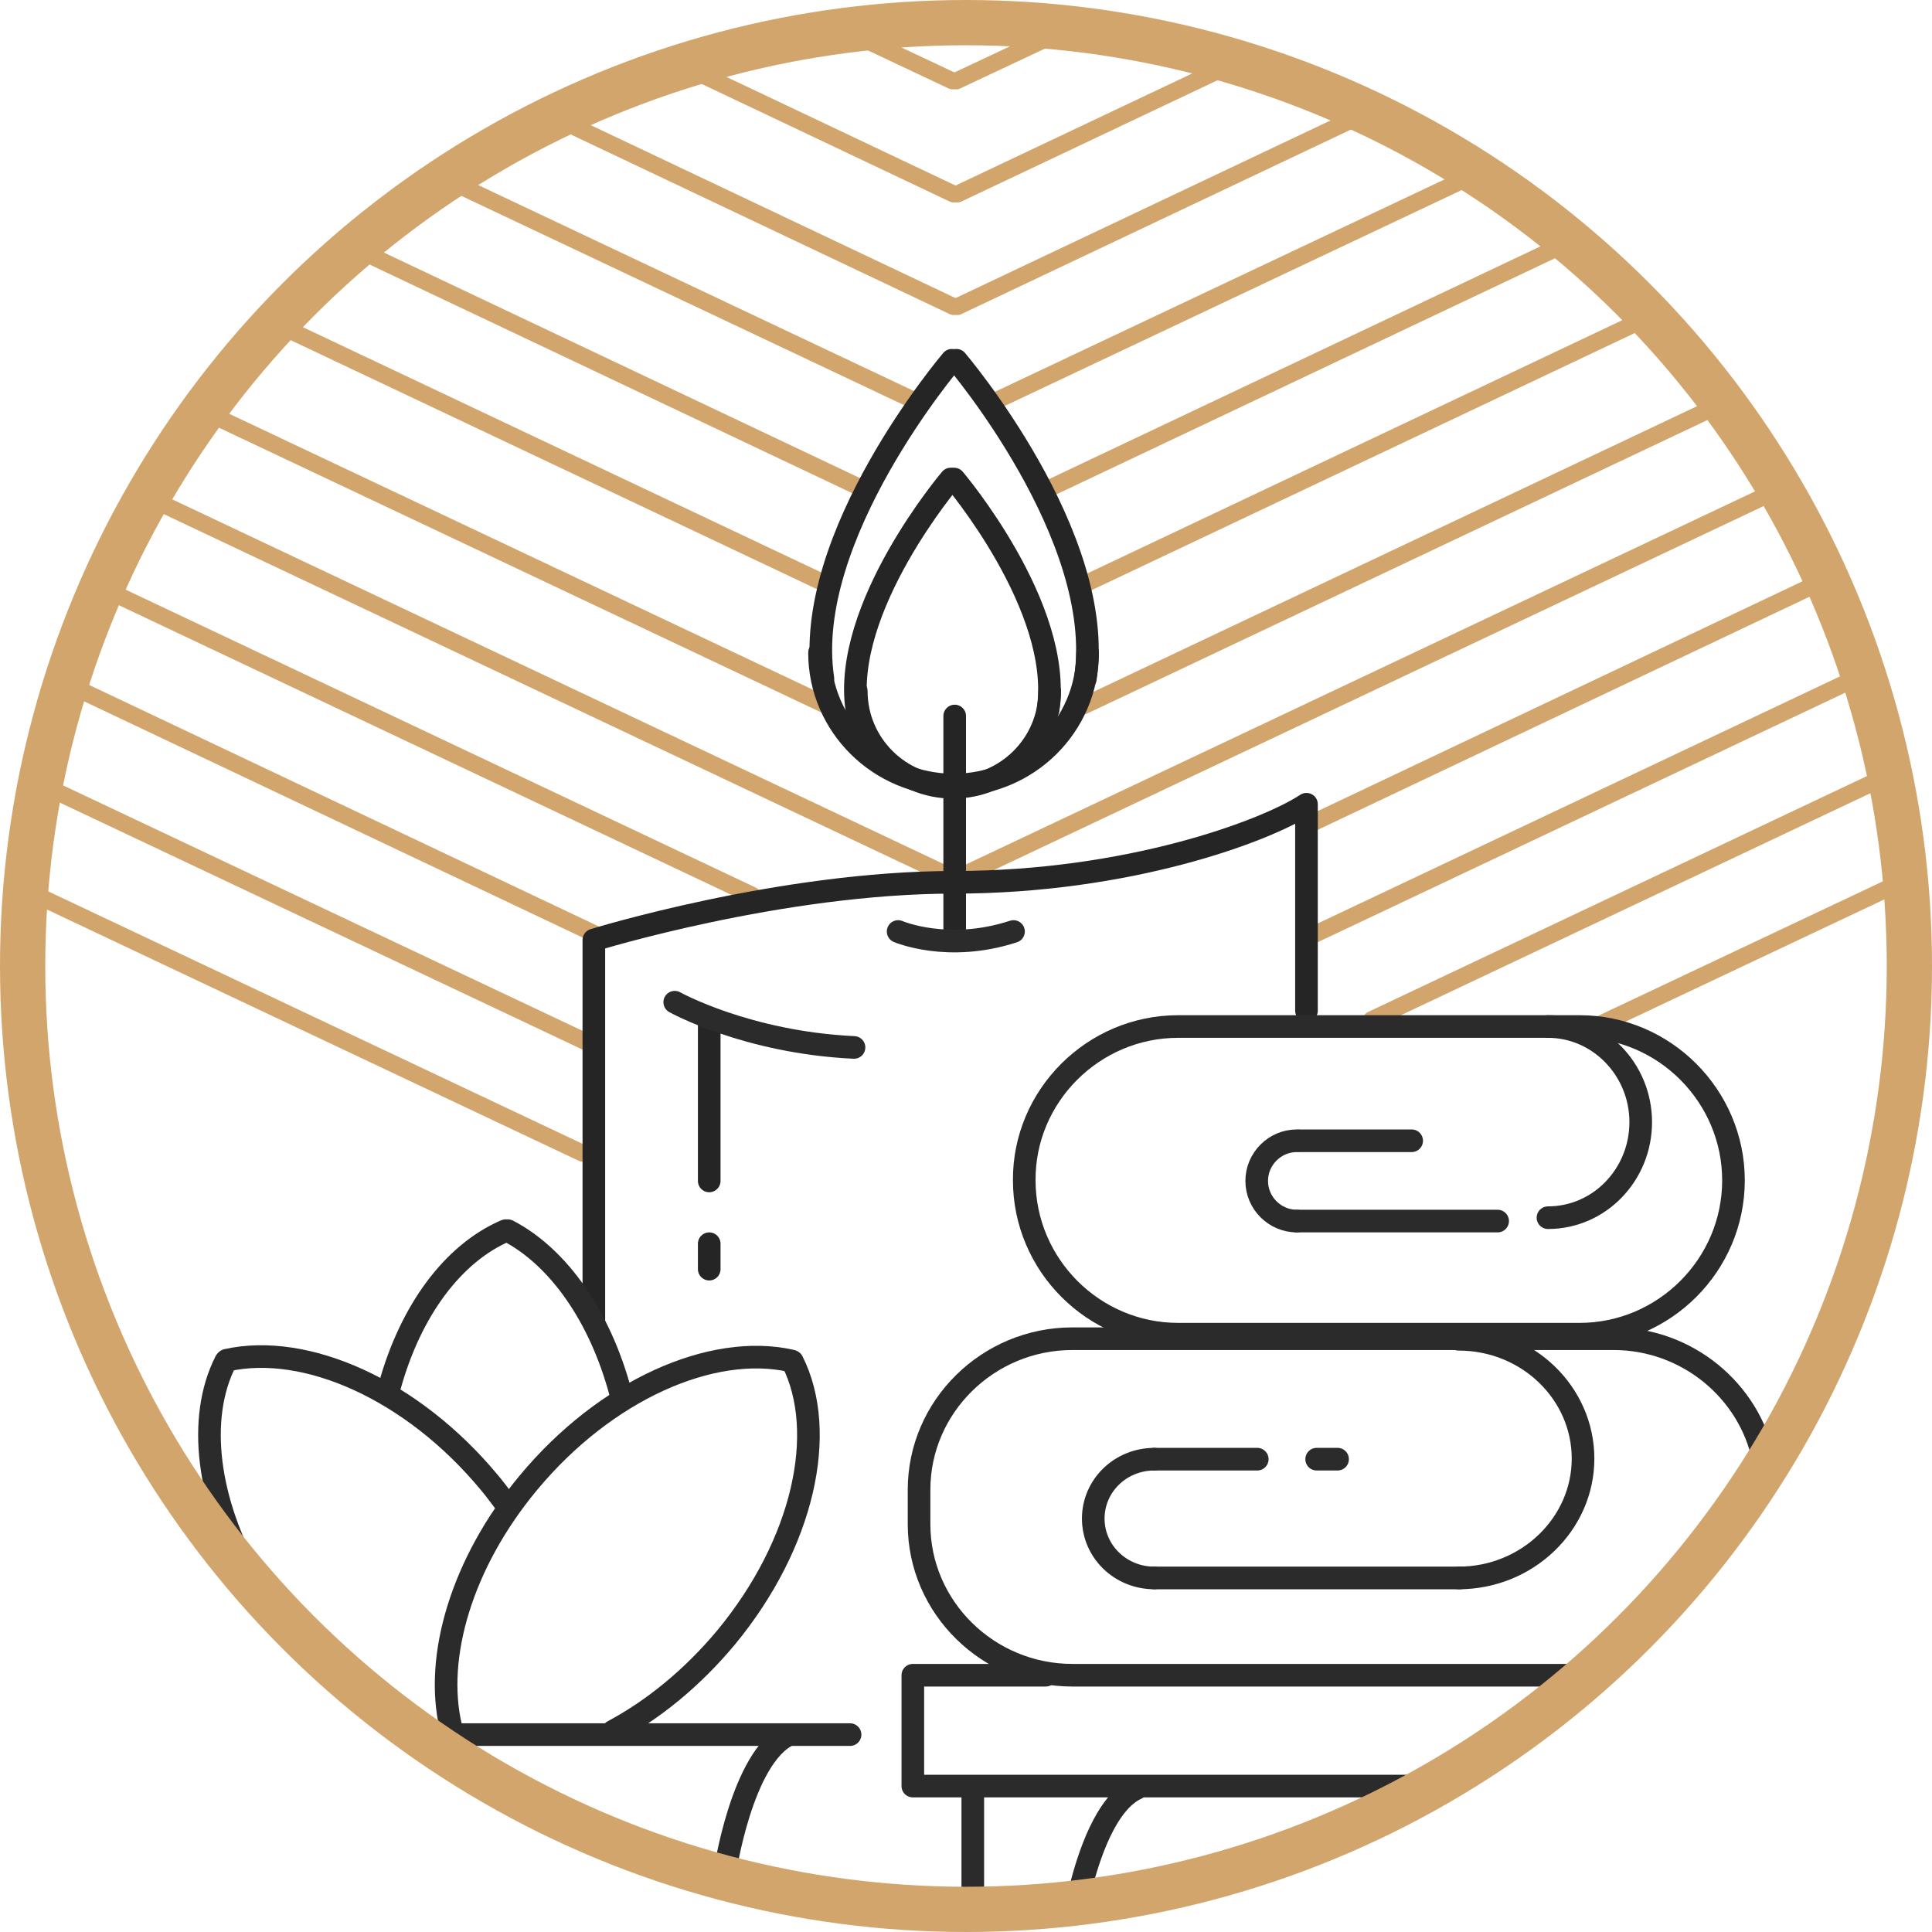 <?xml version="1.0" encoding="UTF-8" standalone="no"?>
<!-- Generator: Adobe Illustrator 22.1.0, SVG Export Plug-In . SVG Version: 6.00 Build 0)  -->

<svg
   xmlns:dc="http://purl.org/dc/elements/1.1/"
   xmlns:cc="http://creativecommons.org/ns#"
   xmlns:rdf="http://www.w3.org/1999/02/22-rdf-syntax-ns#"
   xmlns:svg="http://www.w3.org/2000/svg"
   xmlns="http://www.w3.org/2000/svg"
   xmlns:sodipodi="http://sodipodi.sourceforge.net/DTD/sodipodi-0.dtd"
   xmlns:inkscape="http://www.inkscape.org/namespaces/inkscape"
   version="1.1"
   x="0px"
   y="0px"
   viewBox="0 0 341.6 341.6"
   xml:space="preserve"
   id="svg143"
   sodipodi:docname="comfort.svg"
   width="341.6"
   height="341.6"
   inkscape:version="0.92.4 (5da689c313, 2019-01-14)"><defs
   id="defs147" /><sodipodi:namedview
   pagecolor="#ffffff"
   bordercolor="#666666"
   borderopacity="1"
   objecttolerance="10"
   gridtolerance="10"
   guidetolerance="10"
   inkscape:pageopacity="0"
   inkscape:pageshadow="2"
   inkscape:window-width="716"
   inkscape:window-height="480"
   id="namedview145"
   showgrid="false"
   fit-margin-top="0"
   fit-margin-left="0"
   fit-margin-right="0"
   fit-margin-bottom="0"
   inkscape:zoom="0.472"
   inkscape:cx="163.59999"
   inkscape:cy="146.40001"
   inkscape:window-x="0"
   inkscape:window-y="0"
   inkscape:window-maximized="0"
   inkscape:current-layer="svg143" />
<style
   type="text/css"
   id="style2">
	.st0{fill:none;stroke:#202020;stroke-width:5;stroke-miterlimit:10;}
	.st1{fill:none;stroke:#202020;stroke-width:6;stroke-linecap:round;stroke-linejoin:round;stroke-miterlimit:10;}
	.st2{fill:none;stroke:#202020;stroke-width:5;stroke-linecap:round;stroke-linejoin:round;stroke-miterlimit:10;}
	.st3{fill:none;stroke:#D2A56C;stroke-width:3;stroke-linecap:round;stroke-linejoin:round;stroke-miterlimit:10;}
	.st4{fill:none;stroke:#2B2B2B;stroke-width:6;stroke-miterlimit:10;}
	.st5{fill:none;stroke:#202020;stroke-width:6;stroke-miterlimit:10;}
	.st6{fill:none;stroke:#2B2B2B;stroke-width:4;stroke-miterlimit:10;}
	.st7{fill:none;stroke:#2B2B2B;stroke-width:4;stroke-linecap:round;stroke-linejoin:round;stroke-miterlimit:10;}
	.st8{fill:none;stroke:#2B2B2B;stroke-width:6;stroke-linecap:round;stroke-miterlimit:10;}
	.st9{fill:none;stroke:#2B2B2B;stroke-width:4;stroke-linecap:round;stroke-miterlimit:10;}
	.st10{fill:none;stroke:#2B2B2B;stroke-width:4;stroke-linejoin:round;stroke-miterlimit:10;}
	.st11{fill:none;stroke:#2B2B2B;stroke-width:6;stroke-linecap:round;stroke-linejoin:round;stroke-miterlimit:10;}
	.st12{fill:none;stroke:#D2A56C;stroke-width:8;stroke-linecap:round;stroke-linejoin:round;stroke-miterlimit:10;}
	.st13{fill:none;stroke:#252525;stroke-width:6;stroke-linecap:round;stroke-linejoin:round;stroke-miterlimit:10;}
	.st14{fill:none;stroke:#252525;stroke-width:4;stroke-linecap:round;stroke-linejoin:round;stroke-miterlimit:10;}
	.st15{fill:none;stroke:#2B2B2B;stroke-width:4;stroke-linecap:square;stroke-linejoin:round;stroke-miterlimit:10;}
	.st16{fill:none;stroke:#2B2B2B;stroke-width:6;stroke-linecap:square;stroke-linejoin:round;stroke-miterlimit:10;}
</style>
<g
   id="Слой_2"
   transform="translate(-86.4,-54.8)">
</g>
<g
   id="Слой_3"
   transform="translate(-86.4,-54.8)">
	<g
   id="g139">
		<line
   class="st3"
   x1="91.2"
   y1="212.3"
   x2="189.4"
   y2="258.7"
   id="line5"
   style="fill:none;stroke:#d2a56c;stroke-width:3;stroke-linecap:round;stroke-linejoin:round;stroke-miterlimit:10" />
		<line
   class="st3"
   x1="423.1"
   y1="210.5"
   x2="368.9"
   y2="236.1"
   id="line7"
   style="fill:none;stroke:#d2a56c;stroke-width:3;stroke-linecap:round;stroke-linejoin:round;stroke-miterlimit:10" />
		<line
   class="st3"
   x1="99.7"
   y1="176.4"
   x2="191.5"
   y2="219.9"
   id="line9"
   style="fill:none;stroke:#d2a56c;stroke-width:3;stroke-linecap:round;stroke-linejoin:round;stroke-miterlimit:10" />
		<line
   class="st3"
   x1="414.8"
   y1="174.6"
   x2="318.2"
   y2="220.3"
   id="line11"
   style="fill:none;stroke:#d2a56c;stroke-width:3;stroke-linecap:round;stroke-linejoin:round;stroke-miterlimit:10" />
		<line
   class="st3"
   x1="95.6"
   y1="194.4"
   x2="190.2"
   y2="239.1"
   id="line13"
   style="fill:none;stroke:#d2a56c;stroke-width:3;stroke-linecap:round;stroke-linejoin:round;stroke-miterlimit:10" />
		<line
   class="st3"
   x1="419.2"
   y1="192.4"
   x2="328.9"
   y2="235.1"
   id="line15"
   style="fill:none;stroke:#d2a56c;stroke-width:3;stroke-linecap:round;stroke-linejoin:round;stroke-miterlimit:10" />
		<line
   class="st3"
   x1="105.2"
   y1="159.1"
   x2="219.4"
   y2="213.1"
   id="line17"
   style="fill:none;stroke:#d2a56c;stroke-width:3;stroke-linecap:round;stroke-linejoin:round;stroke-miterlimit:10" />
		<line
   class="st3"
   x1="409.4"
   y1="157.2"
   x2="318.9"
   y2="200.1"
   id="line19"
   style="fill:none;stroke:#d2a56c;stroke-width:3;stroke-linecap:round;stroke-linejoin:round;stroke-miterlimit:10" />
		<line
   class="st3"
   x1="114"
   y1="143.4"
   x2="255.3"
   y2="210.2"
   id="line21"
   style="fill:none;stroke:#d2a56c;stroke-width:3;stroke-linecap:round;stroke-linejoin:round;stroke-miterlimit:10" />
		<line
   class="st3"
   x1="400.6"
   y1="141.5"
   x2="255.3"
   y2="210.2"
   id="line23"
   style="fill:none;stroke:#d2a56c;stroke-width:3;stroke-linecap:round;stroke-linejoin:round;stroke-miterlimit:10" />
		<line
   class="st3"
   x1="123.5"
   y1="128"
   x2="233.5"
   y2="180"
   id="line25"
   style="fill:none;stroke:#d2a56c;stroke-width:3;stroke-linecap:round;stroke-linejoin:round;stroke-miterlimit:10" />
		<line
   class="st3"
   x1="390"
   y1="126.6"
   x2="278"
   y2="179.6"
   id="line27"
   style="fill:none;stroke:#d2a56c;stroke-width:3;stroke-linecap:round;stroke-linejoin:round;stroke-miterlimit:10" />
		<line
   class="st3"
   x1="135.5"
   y1="112.2"
   x2="232.3"
   y2="158"
   id="line29"
   style="fill:none;stroke:#d2a56c;stroke-width:3;stroke-linecap:round;stroke-linejoin:round;stroke-miterlimit:10" />
		<line
   class="st3"
   x1="377.4"
   y1="111.1"
   x2="277.7"
   y2="158.3"
   id="line31"
   style="fill:none;stroke:#d2a56c;stroke-width:3;stroke-linecap:round;stroke-linejoin:round;stroke-miterlimit:10" />
		<line
   class="st3"
   x1="167.4"
   y1="87.5"
   x2="248"
   y2="125.6"
   id="line33"
   style="fill:none;stroke:#d2a56c;stroke-width:3;stroke-linecap:round;stroke-linejoin:round;stroke-miterlimit:10" />
		<line
   class="st3"
   x1="346"
   y1="86.2"
   x2="262.6"
   y2="125.6"
   id="line35"
   style="fill:none;stroke:#d2a56c;stroke-width:3;stroke-linecap:round;stroke-linejoin:round;stroke-miterlimit:10" />
		<line
   class="st3"
   x1="149.4"
   y1="98.8"
   x2="238.9"
   y2="141.2"
   id="line37"
   style="fill:none;stroke:#d2a56c;stroke-width:3;stroke-linecap:round;stroke-linejoin:round;stroke-miterlimit:10" />
		<g
   id="g43">
			<line
   class="st3"
   x1="185.6"
   y1="76.1"
   x2="255"
   y2="109"
   id="line39"
   style="fill:none;stroke:#d2a56c;stroke-width:3;stroke-linecap:round;stroke-linejoin:round;stroke-miterlimit:10" />
			<line
   class="st3"
   x1="326"
   y1="75.7"
   x2="255.7"
   y2="109"
   id="line41"
   style="fill:none;stroke:#d2a56c;stroke-width:3;stroke-linecap:round;stroke-linejoin:round;stroke-miterlimit:10" />
		</g>
		<g
   id="g49">
			<line
   class="st3"
   x1="210.5"
   y1="68"
   x2="255"
   y2="89.1"
   id="line45"
   style="fill:none;stroke:#d2a56c;stroke-width:3;stroke-linecap:round;stroke-linejoin:round;stroke-miterlimit:10" />
			<line
   class="st3"
   x1="303"
   y1="66.7"
   x2="255.7"
   y2="89.1"
   id="line47"
   style="fill:none;stroke:#d2a56c;stroke-width:3;stroke-linecap:round;stroke-linejoin:round;stroke-miterlimit:10" />
		</g>
		<g
   id="g55">
			<line
   class="st3"
   x1="239.1"
   y1="61.7"
   x2="254.8"
   y2="69.1"
   id="line51"
   style="fill:none;stroke:#d2a56c;stroke-width:3;stroke-linecap:round;stroke-linejoin:round;stroke-miterlimit:10" />
			<line
   class="st3"
   x1="274"
   y1="60.4"
   x2="255.5"
   y2="69.1"
   id="line53"
   style="fill:none;stroke:#d2a56c;stroke-width:3;stroke-linecap:round;stroke-linejoin:round;stroke-miterlimit:10" />
		</g>
		<line
   class="st3"
   x1="362.4"
   y1="98.3"
   x2="271.6"
   y2="141.3"
   id="line57"
   style="fill:none;stroke:#d2a56c;stroke-width:3;stroke-linecap:round;stroke-linejoin:round;stroke-miterlimit:10" />
		<path
   class="st14"
   d="m 191.4,288.5 v -34.8 -4.1 -5.6 -23 c 0,0 33,-10.2 63.7,-10.2 30.7,0 55,-9 62.3,-13.8 v 36.5"
   id="path59"
   inkscape:connector-curvature="0"
   style="fill:none;stroke:#252525;stroke-width:4;stroke-linecap:round;stroke-linejoin:round;stroke-miterlimit:10" />
		<line
   class="st14"
   x1="255.2"
   y1="181.4"
   x2="255.2"
   y2="219.4"
   id="line61"
   style="fill:none;stroke:#252525;stroke-width:4;stroke-linecap:round;stroke-linejoin:round;stroke-miterlimit:10" />
		<g
   id="g69">
			<path
   class="st14"
   d="m 278.7,170.2 c 0,12.9 -10.6,23.4 -23.7,23.4 -13.1,0 -23.7,-10.5 -23.7,-23.4"
   id="path63"
   inkscape:connector-curvature="0"
   style="fill:none;stroke:#252525;stroke-width:4;stroke-linecap:round;stroke-linejoin:round;stroke-miterlimit:10" />
			<path
   class="st14"
   d="m 254.7,118.5 c 0,0 -26.6,31.2 -22.8,56.3"
   id="path65"
   inkscape:connector-curvature="0"
   style="fill:none;stroke:#252525;stroke-width:4;stroke-linecap:round;stroke-linejoin:round;stroke-miterlimit:10" />
			<path
   class="st14"
   d="m 255.5,118.5 c 0,0 26.6,31.2 22.8,56.3"
   id="path67"
   inkscape:connector-curvature="0"
   style="fill:none;stroke:#252525;stroke-width:4;stroke-linecap:round;stroke-linejoin:round;stroke-miterlimit:10" />
		</g>
		<line
   class="st14"
   x1="211.8"
   y1="235.5"
   x2="211.8"
   y2="263.6"
   id="line71"
   style="fill:none;stroke:#252525;stroke-width:4;stroke-linecap:round;stroke-linejoin:round;stroke-miterlimit:10" />
		<line
   class="st14"
   x1="211.8"
   y1="274.7"
   x2="211.8"
   y2="279.2"
   id="line73"
   style="fill:none;stroke:#252525;stroke-width:4;stroke-linecap:round;stroke-linejoin:round;stroke-miterlimit:10" />
		<g
   id="g81">
			<path
   class="st14"
   d="m 272,177 c 0,9.4 -7.7,17 -17.1,17 -9.4,0 -17.1,-7.6 -17.1,-17"
   id="path75"
   inkscape:connector-curvature="0"
   style="fill:none;stroke:#252525;stroke-width:4;stroke-linecap:round;stroke-linejoin:round;stroke-miterlimit:10" />
			<path
   class="st14"
   d="m 254.5,139.5 c 0,0 -19.3,22.7 -16.6,40.8"
   id="path77"
   inkscape:connector-curvature="0"
   style="fill:none;stroke:#252525;stroke-width:4;stroke-linecap:round;stroke-linejoin:round;stroke-miterlimit:10" />
			<path
   class="st14"
   d="m 255.1,139.5 c 0,0 19.3,22.7 16.6,40.8"
   id="path79"
   inkscape:connector-curvature="0"
   style="fill:none;stroke:#252525;stroke-width:4;stroke-linecap:round;stroke-linejoin:round;stroke-miterlimit:10" />
		</g>
		<path
   class="st9"
   d="m 245.2,219.5 c 0,0 8.8,3.8 20.4,0"
   id="path83"
   inkscape:connector-curvature="0"
   style="fill:none;stroke:#2b2b2b;stroke-width:4;stroke-linecap:round;stroke-miterlimit:10" />
		<path
   class="st9"
   d="m 205.7,232 c 0,0 12.7,7.1 31.7,8"
   id="path85"
   inkscape:connector-curvature="0"
   style="fill:none;stroke:#2b2b2b;stroke-width:4;stroke-linecap:round;stroke-miterlimit:10" />
		<path
   class="st9"
   d="m 294.7,236.3 h 71 c 15,0 27.2,12.3 27.2,27.2 v 0 c 0,15 -12.3,27.2 -27.2,27.2 h -71 c -15,0 -27.2,-12.3 -27.2,-27.2 v 0 c -0.1,-14.9 12.2,-27.2 27.2,-27.2 z"
   id="path87"
   inkscape:connector-curvature="0"
   style="fill:none;stroke:#2b2b2b;stroke-width:4;stroke-linecap:round;stroke-miterlimit:10" />
		<path
   class="st9"
   d="m 315.7,270.7 c -3.9,0 -7.1,-3.2 -7.1,-7.1 0,-3.9 3.2,-7.1 7.1,-7.1"
   id="path89"
   inkscape:connector-curvature="0"
   style="fill:none;stroke:#2b2b2b;stroke-width:4;stroke-linecap:round;stroke-miterlimit:10" />
		<line
   class="st9"
   x1="315.7"
   y1="270.7"
   x2="351.2"
   y2="270.7"
   id="line91"
   style="fill:none;stroke:#2b2b2b;stroke-width:4;stroke-linecap:round;stroke-miterlimit:10" />
		<line
   class="st9"
   x1="316.2"
   y1="256.5"
   x2="336"
   y2="256.5"
   id="line93"
   style="fill:none;stroke:#2b2b2b;stroke-width:4;stroke-linecap:round;stroke-miterlimit:10" />
		<path
   class="st9"
   d="M 366.6,351 H 276 c -14.9,0 -27.1,-12 -27.1,-26.7 v -6.1 c 0,-14.7 12.2,-26.7 27.1,-26.7 h 95.7 c 13,0 24,9.2 26.5,21.3"
   id="path95"
   inkscape:connector-curvature="0"
   style="fill:none;stroke:#2b2b2b;stroke-width:4;stroke-linecap:round;stroke-miterlimit:10" />
		<path
   class="st9"
   d="m 290.5,333.8 c -6,0 -10.8,-4.7 -10.8,-10.5 0,-5.8 4.8,-10.5 10.8,-10.5"
   id="path97"
   inkscape:connector-curvature="0"
   style="fill:none;stroke:#2b2b2b;stroke-width:4;stroke-linecap:round;stroke-miterlimit:10" />
		<path
   class="st9"
   d="m 344.3,291.6 c 12.2,0 22,9.5 22,21.1 0,11.6 -9.9,21.1 -22,21.1"
   id="path99"
   inkscape:connector-curvature="0"
   style="fill:none;stroke:#2b2b2b;stroke-width:4;stroke-linecap:round;stroke-miterlimit:10" />
		<line
   class="st9"
   x1="290.5"
   y1="333.8"
   x2="344.6"
   y2="333.8"
   id="line101"
   style="fill:none;stroke:#2b2b2b;stroke-width:4;stroke-linecap:round;stroke-miterlimit:10" />
		<line
   class="st9"
   x1="290.5"
   y1="312.8"
   x2="308.7"
   y2="312.8"
   id="line103"
   style="fill:none;stroke:#2b2b2b;stroke-width:4;stroke-linecap:round;stroke-miterlimit:10" />
		<line
   class="st9"
   x1="319.2"
   y1="312.8"
   x2="322.9"
   y2="312.8"
   id="line105"
   style="fill:none;stroke:#2b2b2b;stroke-width:4;stroke-linecap:round;stroke-miterlimit:10" />
		<polyline
   class="st7"
   points="338.2,370.6 247.8,370.6 247.8,351 267.8,351 271.3,351   "
   id="polyline107"
   style="fill:none;stroke:#2b2b2b;stroke-width:4;stroke-linecap:round;stroke-linejoin:round;stroke-miterlimit:10" />
		<path
   class="st7"
   d="m 277.4,388.9 c 1.4,-5.7 4.5,-15.4 10,-17.9"
   id="path109"
   inkscape:connector-curvature="0"
   style="fill:none;stroke:#2b2b2b;stroke-width:4;stroke-linecap:round;stroke-linejoin:round;stroke-miterlimit:10" />
		<line
   class="st7"
   x1="258.4"
   y1="371.9"
   x2="258.4"
   y2="390.3"
   id="line111"
   style="fill:none;stroke:#2b2b2b;stroke-width:4;stroke-linecap:round;stroke-linejoin:round;stroke-miterlimit:10" />
		<g
   id="g117">
			<path
   class="st7"
   d="m 166.1,360.1 c -2.9,-12.3 1.9,-28.9 13.7,-43.1 13.7,-16.5 32.5,-24.7 46.4,-21.6"
   id="path113"
   inkscape:connector-curvature="0"
   style="fill:none;stroke:#2b2b2b;stroke-width:4;stroke-linecap:round;stroke-linejoin:round;stroke-miterlimit:10" />
			<path
   class="st7"
   d="m 226.5,295.5 c 6.3,12.5 2,32.2 -11.7,48.8 -6,7.2 -12.9,12.8 -20,16.6"
   id="path115"
   inkscape:connector-curvature="0"
   style="fill:none;stroke:#2b2b2b;stroke-width:4;stroke-linecap:round;stroke-linejoin:round;stroke-miterlimit:10" />
		</g>
		<g
   id="g123">
			<path
   class="st7"
   d="m 176,320.9 c -1,-1.3 -2,-2.7 -3.1,-4 -13.7,-16.5 -32.5,-24.7 -46.4,-21.6"
   id="path119"
   inkscape:connector-curvature="0"
   style="fill:none;stroke:#2b2b2b;stroke-width:4;stroke-linecap:round;stroke-linejoin:round;stroke-miterlimit:10" />
			<path
   class="st7"
   d="m 126.3,295.5 c -5.1,10 -3.3,24.7 4.7,38.7"
   id="path121"
   inkscape:connector-curvature="0"
   style="fill:none;stroke:#2b2b2b;stroke-width:4;stroke-linecap:round;stroke-linejoin:round;stroke-miterlimit:10" />
		</g>
		<g
   id="g129">
			<path
   class="st7"
   d="m 196.1,301 c -3.6,-13.4 -10.9,-23.9 -19.9,-28.6"
   id="path125"
   inkscape:connector-curvature="0"
   style="fill:none;stroke:#2b2b2b;stroke-width:4;stroke-linecap:round;stroke-linejoin:round;stroke-miterlimit:10" />
			<path
   class="st7"
   d="m 175.8,272.4 c -9.3,4 -16.8,14.1 -20.5,27.5"
   id="path127"
   inkscape:connector-curvature="0"
   style="fill:none;stroke:#2b2b2b;stroke-width:4;stroke-linecap:round;stroke-linejoin:round;stroke-miterlimit:10" />
		</g>
		<line
   class="st7"
   x1="162.9"
   y1="361.5"
   x2="236.7"
   y2="361.5"
   id="line131"
   style="fill:none;stroke:#2b2b2b;stroke-width:4;stroke-linecap:round;stroke-linejoin:round;stroke-miterlimit:10" />
		<path
   class="st7"
   d="m 214.5,386.2 c 0,0 3,-20.8 11.4,-24.7"
   id="path133"
   inkscape:connector-curvature="0"
   style="fill:none;stroke:#2b2b2b;stroke-width:4;stroke-linecap:round;stroke-linejoin:round;stroke-miterlimit:10" />
		<circle
   class="st12"
   cx="257.2"
   cy="225.6"
   r="166.8"
   id="circle135"
   style="fill:none;stroke:#d2a56c;stroke-width:8;stroke-linecap:round;stroke-linejoin:round;stroke-miterlimit:10" />
		<path
   class="st9"
   d="m 360.1,236.3 c 9,0 16.4,7.6 16.4,16.9 0,9.3 -7.3,16.9 -16.4,16.9"
   id="path137"
   inkscape:connector-curvature="0"
   style="fill:none;stroke:#2b2b2b;stroke-width:4;stroke-linecap:round;stroke-miterlimit:10" />
	</g>
</g>
<g
   id="Слой_4"
   transform="translate(-86.4,-54.8)">
</g>
</svg>